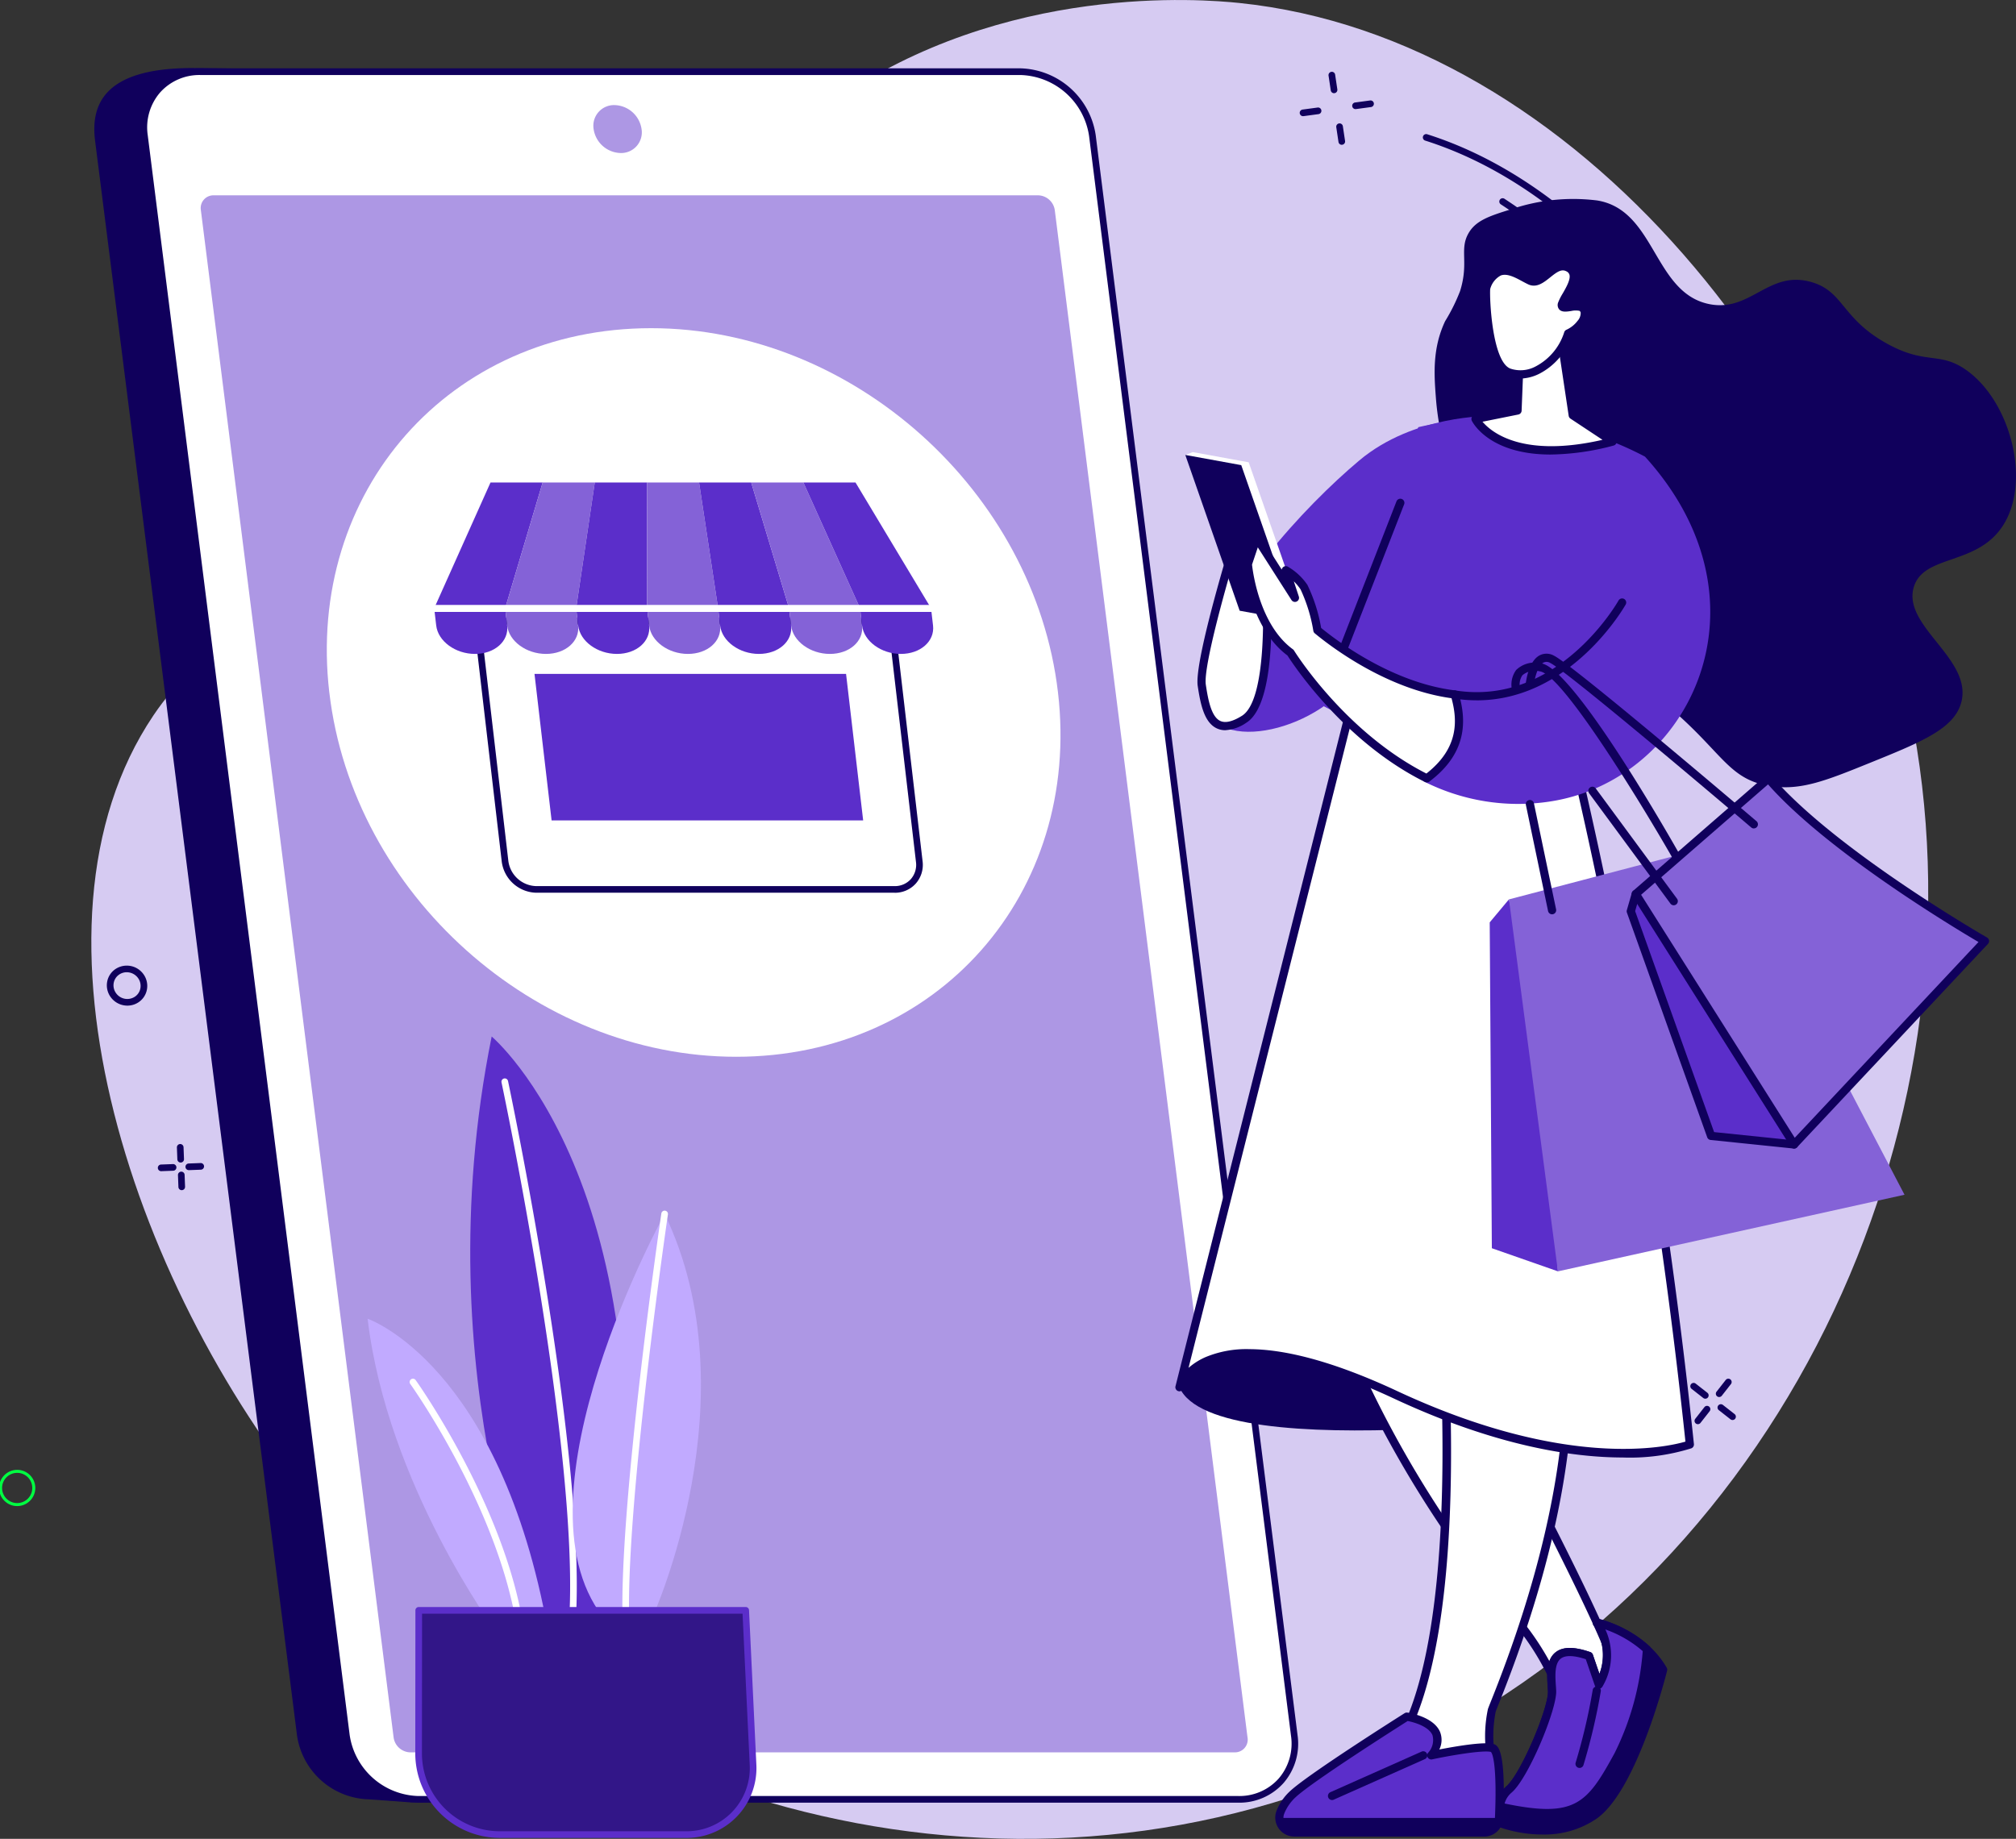 <svg id="Group_18033" data-name="Group 18033" xmlns="http://www.w3.org/2000/svg" xmlns:xlink="http://www.w3.org/1999/xlink" width="224.63" height="204.937" viewBox="0 0 224.63 204.937">
  <rect x="0" y="0" width="224.63" height="204.937" fill="#333333" stroke="none"/>
  <defs>
    <clipPath id="clip-path">
      <rect id="Rectangle_10506" data-name="Rectangle 10506" width="224.63" height="204.937" fill="none"/>
    </clipPath>
  </defs>
  <g id="Group_18032" data-name="Group 18032" clip-path="url(#clip-path)">
    <circle id="Ellipse_772" data-name="Ellipse 772" cx="1.852" cy="1.852" r="1.852" transform="translate(0.062 163.978)" fill="none" stroke="#00ff42" stroke-miterlimit="10" stroke-width="0.335"/>
    <path id="Path_29294" data-name="Path 29294" d="M79.446,49.707C57.957,71.17,44.424,65.024,34.52,79.731c-15.973,23.717-2.057,64.69,19.06,89.511,25.864,30.4,73.037,46.041,115.671,28.1,45.4-19.109,68.921-69.262,61.756-113.977-6.4-39.93-37.845-79.15-75.5-83.034-4.082-.421-26.147-2.274-45.151,10.952C94.644,22.214,96.481,32.693,79.446,49.707" transform="translate(-17.425 0)" fill="#d6cbf2"/>
    <path id="Path_29295" data-name="Path 29295" d="M59.116,213.519l4.674.341,86.69-.341a6.137,6.137,0,0,0,6.229-7.106l-22.5-177.724a8.32,8.32,0,0,0-8.028-7.106L39.406,20.569c-9.961,0-11.312,4.195-10.815,8.12l22.5,177.724a8.321,8.321,0,0,0,8.028,7.106" transform="translate(-17.994 -12.985)" fill="#10005c"/>
    <path id="Path_29296" data-name="Path 29296" d="M74.079,214.208h91.364a6.15,6.15,0,0,0,6.229-7.129l-22.5-178.29a8.33,8.33,0,0,0-8.028-7.128H49.783a6.15,6.15,0,0,0-6.229,7.128l22.5,178.29a8.33,8.33,0,0,0,8.028,7.129" transform="translate(-27.459 -13.675)" fill="#fff"/>
    <path id="Path_29297" data-name="Path 29297" d="M164.808,213.944H73.444a8.72,8.72,0,0,1-8.4-7.453L42.551,28.2a6.693,6.693,0,0,1,1.559-5.352,6.6,6.6,0,0,1,5.038-2.193h91.364a8.72,8.72,0,0,1,8.4,7.453L171.4,206.4a6.693,6.693,0,0,1-1.559,5.352,6.6,6.6,0,0,1-5.038,2.193M49.148,21.4a5.864,5.864,0,0,0-4.482,1.943,5.961,5.961,0,0,0-1.38,4.77l22.5,178.29a7.959,7.959,0,0,0,7.661,6.8h91.364a5.865,5.865,0,0,0,4.482-1.942,5.962,5.962,0,0,0,1.38-4.77L148.173,28.2a7.959,7.959,0,0,0-7.661-6.8Z" transform="translate(-26.824 -13.04)" fill="#10005c"/>
    <path id="Path_29298" data-name="Path 29298" d="M177.3,230.922,155.822,60.686a1.923,1.923,0,0,0-1.853-1.646H62.113a1.42,1.42,0,0,0-1.438,1.646L82.155,230.922a1.923,1.923,0,0,0,1.853,1.646h91.856a1.42,1.42,0,0,0,1.438-1.646" transform="translate(-38.295 -37.272)" fill="#ad97e4"/>
    <path id="Path_29299" data-name="Path 29299" d="M182.365,37.109a2.3,2.3,0,0,0,2.334-2.671,3.12,3.12,0,0,0-3.007-2.67,2.3,2.3,0,0,0-2.334,2.67,3.121,3.121,0,0,0,3.007,2.671" transform="translate(-113.215 -20.055)" fill="#ad97e4"/>
    <path id="Path_29300" data-name="Path 29300" d="M99.046,139.8c2.617,22.42,22.913,40.6,45.333,40.6s38.474-18.175,35.857-40.6S157.323,99.2,134.9,99.2s-38.474,18.175-35.857,40.6" transform="translate(-62.351 -62.625)" fill="#fff"/>
    <path id="Path_29301" data-name="Path 29301" d="M190.315,187.81l3.124,26.765a2.715,2.715,0,0,1-2.75,3.113H150.764a3.594,3.594,0,0,1-3.476-3.113l-3.124-26.765Z" transform="translate(-91.011 -118.564)" fill="#fff"/>
    <path id="Path_29302" data-name="Path 29302" d="M190.056,217.423H150.13a3.978,3.978,0,0,1-3.844-3.44l-3.124-26.765a.37.37,0,0,1,.368-.413h46.151a.37.37,0,0,1,.368.327l3.124,26.765a3.149,3.149,0,0,1-.753,2.5,3.111,3.111,0,0,1-2.365,1.029m-46.109-29.878,3.075,26.351a3.219,3.219,0,0,0,3.109,2.786h39.925a2.383,2.383,0,0,0,1.812-.78,2.42,2.42,0,0,0,.57-1.919l-3.086-26.437Z" transform="translate(-90.377 -117.93)" fill="#10005c"/>
    <path id="Path_29303" data-name="Path 29303" d="M163.432,220.028h34.716l-1.906-16.33H161.526Z" transform="translate(-101.971 -128.595)" fill="#5b2eca"/>
    <path id="Path_29304" data-name="Path 29304" d="M131.216,159.861h7.908l4.175-14.012h-5.81Z" transform="translate(-82.836 -92.074)" fill="#5b2eca"/>
    <path id="Path_29305" data-name="Path 29305" d="M139.254,184.965l.177,1.518c.2,1.747-1.4,3.163-3.585,3.163s-4.119-1.416-4.323-3.163l-.177-1.518Z" transform="translate(-82.919 -116.768)" fill="#5b2eca"/>
    <path id="Path_29306" data-name="Path 29306" d="M152.665,159.861h7.908l2.077-14.012h-5.81Z" transform="translate(-96.377 -92.074)" fill="#8462d7"/>
    <path id="Path_29307" data-name="Path 29307" d="M160.7,184.965l.177,1.518c.2,1.747-1.4,3.163-3.585,3.163s-4.119-1.416-4.323-3.163l-.177-1.518Z" transform="translate(-96.46 -116.768)" fill="#8462d7"/>
    <path id="Path_29308" data-name="Path 29308" d="M174.115,159.861h7.908L182,145.848h-5.81Z" transform="translate(-109.918 -92.074)" fill="#5b2eca"/>
    <path id="Path_29309" data-name="Path 29309" d="M182.153,184.965l.177,1.518c.2,1.747-1.4,3.163-3.585,3.163s-4.119-1.416-4.323-3.163l-.177-1.518Z" transform="translate(-110.001 -116.768)" fill="#5b2eca"/>
    <path id="Path_29310" data-name="Path 29310" d="M195.527,159.861h7.908l-2.119-14.012h-5.81Z" transform="translate(-123.423 -92.074)" fill="#8462d7"/>
    <path id="Path_29311" data-name="Path 29311" d="M203.6,184.965l.177,1.518c.2,1.747-1.4,3.163-3.585,3.163s-4.119-1.416-4.323-3.163l-.177-1.518Z" transform="translate(-123.541 -116.768)" fill="#8462d7"/>
    <path id="Path_29312" data-name="Path 29312" d="M213.384,159.861h7.908l-4.218-14.012h-5.81Z" transform="translate(-133.371 -92.074)" fill="#5b2eca"/>
    <path id="Path_29313" data-name="Path 29313" d="M225.052,184.965l.177,1.518c.2,1.747-1.4,3.163-3.585,3.163s-4.12-1.416-4.323-3.163l-.177-1.518Z" transform="translate(-137.083 -116.768)" fill="#5b2eca"/>
    <path id="Path_29314" data-name="Path 29314" d="M231.241,159.861h7.908l-6.316-14.012h-5.81Z" transform="translate(-143.32 -92.074)" fill="#8462d7"/>
    <path id="Path_29315" data-name="Path 29315" d="M246.5,184.965l.177,1.518c.2,1.747-1.4,3.163-3.585,3.163s-4.12-1.416-4.323-3.163l-.177-1.518Z" transform="translate(-150.624 -116.768)" fill="#8462d7"/>
    <path id="Path_29316" data-name="Path 29316" d="M249.1,159.861h7.908l-8.414-14.012h-5.81Z" transform="translate(-153.268 -92.074)" fill="#5b2eca"/>
    <path id="Path_29317" data-name="Path 29317" d="M267.95,184.965l.177,1.518c.2,1.747-1.4,3.163-3.585,3.163s-4.12-1.416-4.323-3.163l-.177-1.518Z" transform="translate(-164.164 -116.768)" fill="#5b2eca"/>
    <path id="Path_29318" data-name="Path 29318" d="M185.94,183.589H130.582a.37.37,0,1,1,0-.741H185.94a.37.37,0,0,1,0,.741" transform="translate(-82.202 -115.432)" fill="#fff"/>
    <path id="Path_29319" data-name="Path 29319" d="M474.272,82.235a.369.369,0,0,1-.317-.178,67.059,67.059,0,0,0-20.669-21.445.37.37,0,0,1,.374-.64,67.845,67.845,0,0,1,20.929,21.7.37.37,0,0,1-.316.562" transform="translate(-286.043 -37.829)" fill="#10005c"/>
    <path id="Path_29320" data-name="Path 29320" d="M455.1,59.483a.37.37,0,0,1-.3-.158c-.092-.132-9.419-13.277-24.61-18.087a.371.371,0,0,1,.224-.706c15.436,4.889,24.9,18.235,24.993,18.369a.371.371,0,0,1-.3.583" transform="translate(-271.412 -25.576)" fill="#10005c"/>
    <path id="Path_29321" data-name="Path 29321" d="M48.089,352.659a.37.37,0,0,1-.014-.74l1.322-.05a.37.37,0,1,1,.028.74l-1.322.05h-.014" transform="translate(-30.125 -222.134)" fill="#10005c"/>
    <path id="Path_29322" data-name="Path 29322" d="M56.441,352.343a.37.37,0,0,1-.014-.74l1.322-.05a.37.37,0,1,1,.028.74l-1.322.05h-.014" transform="translate(-35.398 -221.934)" fill="#10005c"/>
    <path id="Path_29323" data-name="Path 29323" d="M53.881,347.872a.37.37,0,0,1-.37-.356l-.05-1.322a.37.37,0,1,1,.74-.028l.05,1.322a.37.37,0,0,1-.356.384h-.014" transform="translate(-33.75 -218.309)" fill="#10005c"/>
    <path id="Path_29324" data-name="Path 29324" d="M54.2,356.224a.37.37,0,0,1-.37-.357l-.05-1.322a.37.37,0,0,1,.74-.028l.05,1.322a.37.37,0,0,1-.356.384H54.2" transform="translate(-33.95 -223.582)" fill="#10005c"/>
    <path id="Path_29325" data-name="Path 29325" d="M512.5,419.774a.372.372,0,0,1-.228-.079l-1.3-1.019a.37.37,0,1,1,.457-.583l1.3,1.019a.37.37,0,0,1-.229.662" transform="translate(-322.489 -263.892)" fill="#10005c"/>
    <path id="Path_29326" data-name="Path 29326" d="M520.722,426.214a.369.369,0,0,1-.228-.079l-1.3-1.019a.37.37,0,1,1,.456-.583l1.3,1.019a.37.37,0,0,1-.229.662" transform="translate(-327.677 -267.957)" fill="#10005c"/>
    <path id="Path_29327" data-name="Path 29327" d="M518.913,418.785a.37.37,0,0,1-.291-.6l1.019-1.3a.37.37,0,1,1,.583.457l-1.019,1.3a.369.369,0,0,1-.292.142" transform="translate(-327.356 -263.09)" fill="#10005c"/>
    <path id="Path_29328" data-name="Path 29328" d="M512.474,427a.37.37,0,0,1-.291-.6l1.019-1.3a.37.37,0,0,1,.583.457l-1.019,1.3a.369.369,0,0,1-.292.142" transform="translate(-323.291 -268.278)" fill="#10005c"/>
    <path id="Path_29329" data-name="Path 29329" d="M393.16,33.461a.37.37,0,0,1-.049-.737l1.671-.225a.37.37,0,0,1,.1.734l-1.671.225a.38.38,0,0,1-.05,0" transform="translate(-247.968 -20.514)" fill="#10005c"/>
    <path id="Path_29330" data-name="Path 29330" d="M409.021,31.324a.37.37,0,0,1-.049-.737l1.671-.225a.37.37,0,0,1,.1.734l-1.671.225a.38.38,0,0,1-.05,0" transform="translate(-257.981 -19.165)" fill="#10005c"/>
    <path id="Path_29331" data-name="Path 29331" d="M402.1,24.091a.37.37,0,0,1-.366-.316l-.246-1.643a.37.37,0,0,1,.733-.11l.246,1.643a.371.371,0,0,1-.312.421.407.407,0,0,1-.055,0" transform="translate(-253.456 -13.704)" fill="#10005c"/>
    <path id="Path_29332" data-name="Path 29332" d="M404.436,39.685a.371.371,0,0,1-.366-.316l-.246-1.643a.37.37,0,0,1,.733-.11l.246,1.643a.37.37,0,0,1-.312.421.4.4,0,0,1-.055,0" transform="translate(-254.931 -23.548)" fill="#10005c"/>
    <path id="Path_29333" data-name="Path 29333" d="M34.579,296.335a2.3,2.3,0,0,1-1.845-.927,2.222,2.222,0,0,1-.418-1.678,2.172,2.172,0,0,1,.886-1.439,2.281,2.281,0,0,1,3.145.511,2.222,2.222,0,0,1,.418,1.678,2.172,2.172,0,0,1-.886,1.439,2.223,2.223,0,0,1-1.3.416m-.075-3.721a1.487,1.487,0,0,0-.87.278,1.436,1.436,0,0,0-.586.952,1.487,1.487,0,0,0,.281,1.123,1.537,1.537,0,0,0,2.118.35,1.435,1.435,0,0,0,.586-.952,1.488,1.488,0,0,0-.281-1.123,1.555,1.555,0,0,0-1.248-.628" transform="translate(-20.384 -184.26)" fill="#10005c"/>
    <path id="Path_29334" data-name="Path 29334" d="M444.2,105.14c5.137,5.306,5.327,3.6,13.772,10.18,7.57,5.9,7.908,9.349,12.875,10.18,3.443.576,6.289-.577,11.268-2.595,5.731-2.322,9.4-3.81,10.136-6.787,1.189-4.828-6.614-8.435-5.305-12.784,1.106-3.676,7.051-2.335,9.95-6.877,3.163-4.957.792-13.932-4.191-17.365-2.948-2.031-4.427-.48-8.8-2.916-5.045-2.808-4.761-5.805-8.39-6.837-4.773-1.357-6.749,3.405-11.377,2.459-6.19-1.265-5.966-10.462-12.445-11.543a21.427,21.427,0,0,0-9.591.97c-2.455.762-3.965,1.254-4.784,2.7-1.022,1.8.068,3.239-.925,6.414a20.3,20.3,0,0,1-1.67,3.366c-1.445,3.07-1.222,6.006-1.026,8.575.99,13.033,10.508,22.863,10.508,22.863" transform="translate(-273.702 -37.91)" fill="#10005c"/>
    <path id="Path_29335" data-name="Path 29335" d="M405.753,408.728s-45.375,6.536-49.327-2.53c0,0,1.643-6.793,11.819-7.63s37.508,10.16,37.508,10.16" transform="translate(-225.011 -251.587)" fill="#10005c"/>
    <path id="Path_29336" data-name="Path 29336" d="M391.429,358.2s3.88,23.82,24.592,48.42a30.346,30.346,0,0,1,4.709,7.729l.711,1.682s4.867-.841,5.645-3.236-18.865-38.644-18.865-38.644Z" transform="translate(-247.109 -226.133)" fill="#fff"/>
    <path id="Path_29337" data-name="Path 29337" d="M420.66,415.707a.457.457,0,0,1-.42-.279l-.712-1.682a29.834,29.834,0,0,0-4.638-7.613c-20.555-24.414-24.654-48.4-24.693-48.641a.457.457,0,0,1,.765-.4l16.793,15.951a.45.45,0,0,1,.087.114c.049.09,4.968,9.173,9.729,18.432,9.713,18.892,9.332,20.068,9.169,20.57-.853,2.628-5.792,3.509-6,3.545a.459.459,0,0,1-.078.007m-29.279-56.961c1.2,5.448,6.657,25.954,24.208,46.8a30.766,30.766,0,0,1,4.781,7.845l.567,1.341c1.468-.315,4.413-1.254,4.934-2.859.371-1.882-11.318-24.415-18.8-38.221Z" transform="translate(-246.327 -225.35)" fill="#10005c"/>
    <path id="Path_29338" data-name="Path 29338" d="M464.244,497.393l-1.1-3.2c-4.9-1.707-4.2,1.987-4.112,3.913s-3.063,9.486-4.805,10.968-.778,3.814-.778,3.814,5.915,2.174,10.316-.953,7.651-16.214,7.651-16.214c-2.42-4.171-7.4-5.245-7.4-5.245a6.375,6.375,0,0,1,.229,6.915" transform="translate(-286.095 -309.638)" fill="#5479f7"/>
    <path id="Path_29339" data-name="Path 29339" d="M457.2,513.309a14.843,14.843,0,0,1-4.7-.772.457.457,0,0,1-.264-.254,3.9,3.9,0,0,1,.9-4.336c1.642-1.4,4.724-8.79,4.645-10.6-.007-.165-.019-.344-.031-.531-.084-1.262-.2-2.992.909-3.836.809-.617,2.066-.616,3.841,0a.457.457,0,0,1,.282.283l.734,2.141a5.843,5.843,0,0,0-.661-5.432.457.457,0,0,1,.458-.725c.212.045,5.209,1.167,7.7,5.463a.458.458,0,0,1,.048.339c-.135.541-3.342,13.288-7.829,16.476a10.3,10.3,0,0,1-6.041,1.782m-4.181-1.564c1.049.33,5.988,1.671,9.694-.963,3.938-2.8,7.016-14.195,7.426-15.771a11.55,11.55,0,0,0-5.959-4.55,6.814,6.814,0,0,1-.329,6.376.45.45,0,0,1-.439.227.457.457,0,0,1-.389-.307L462,493.774c-1.332-.436-2.266-.459-2.779-.069-.718.547-.625,1.935-.552,3.049.013.194.025.379.033.551.09,2.049-3.1,9.749-4.966,11.336a2.912,2.912,0,0,0-.716,3.1" transform="translate(-285.306 -308.856)" fill="#10005c"/>
    <path id="Path_29340" data-name="Path 29340" d="M466.393,510.389A31.066,31.066,0,0,0,469.61,498.6a9.786,9.786,0,0,1,1.811,2.251s-3.25,13.087-7.651,16.214-10.316.953-10.316.953a4.236,4.236,0,0,1-.239-1.893c8.288,1.79,9.884.289,13.178-5.737" transform="translate(-286.099 -314.766)" fill="#10005c"/>
    <path id="Path_29341" data-name="Path 29341" d="M453.257,511a2.888,2.888,0,0,1,1.018-1.922c1.742-1.483,4.89-9.042,4.805-10.968s-.789-5.62,4.112-3.913l1.1,3.2a6.375,6.375,0,0,0-.229-6.915,13.27,13.27,0,0,1,5.592,2.995,31.076,31.076,0,0,1-3.217,11.788c-3.294,6.026-4.89,7.526-13.178,5.737" transform="translate(-286.141 -309.638)" fill="#5b2eca"/>
    <path id="Path_29342" data-name="Path 29342" d="M457.665,511.36a25.75,25.75,0,0,1-5.287-.7.457.457,0,0,1-.357-.5,3.328,3.328,0,0,1,1.176-2.216c1.642-1.4,4.724-8.79,4.645-10.6-.007-.165-.019-.344-.032-.53-.084-1.263-.2-2.992.909-3.837.81-.617,2.066-.616,3.842,0a.456.456,0,0,1,.282.283l.734,2.141a5.843,5.843,0,0,0-.661-5.432.457.457,0,0,1,.459-.725,13.616,13.616,0,0,1,5.806,3.107.456.456,0,0,1,.144.373,31.221,31.221,0,0,1-3.271,11.968c-2.473,4.524-4.1,6.662-8.388,6.662m-4.659-1.5c7.891,1.638,9.172.022,12.246-5.6a30.72,30.72,0,0,0,3.143-11.384,12.8,12.8,0,0,0-4.165-2.416,6.814,6.814,0,0,1-.328,6.379.45.45,0,0,1-.44.227.457.457,0,0,1-.388-.306l-1.024-2.985c-1.332-.436-2.266-.459-2.779-.069-.718.547-.626,1.935-.551,3.049.013.194.025.379.033.551.09,2.049-3.1,9.749-4.966,11.336a2.413,2.413,0,0,0-.782,1.22" transform="translate(-285.358 -308.856)" fill="#10005c"/>
    <path id="Path_29343" data-name="Path 29343" d="M476.576,518.923a.448.448,0,0,1-.136-.021.456.456,0,0,1-.3-.571,66.41,66.41,0,0,0,1.894-8.061.457.457,0,1,1,.9.143,67.388,67.388,0,0,1-1.924,8.189.457.457,0,0,1-.436.321" transform="translate(-300.574 -321.89)" fill="#10005c"/>
    <path id="Path_29344" data-name="Path 29344" d="M432.229,437.032c.345-.152-.4-4.5.243-6.338s8.089-18.543,8.584-35.98-14.633-14.18-14.633-14.18,4.292,40.64-4.681,54.452c0,0,3,5.351,10.487,2.046" transform="translate(-266.245 -240.078)" fill="#fff"/>
    <path id="Path_29345" data-name="Path 29345" d="M426.9,437.764a7.436,7.436,0,0,1-6.339-3.351.456.456,0,0,1,.015-.472c8.782-13.518,4.652-53.751,4.609-54.156a.457.457,0,0,1,.358-.494c.262-.056,6.455-1.337,10.907,2.363,3,2.493,4.44,6.624,4.279,12.276-.295,10.4-3.052,22.192-8.2,35.064-.2.5-.347.868-.412,1.054a14.2,14.2,0,0,0-.173,4.337c.086,1.6.112,2.079-.317,2.269a11.721,11.721,0,0,1-4.73,1.11m-5.4-3.574c.648.938,3.495,4.3,9.58,1.707.018-.29-.016-.931-.045-1.463a14.608,14.608,0,0,1,.222-4.687c.072-.205.213-.558.427-1.092,5.1-12.771,7.84-24.463,8.132-34.751.152-5.357-1.177-9.243-3.95-11.548-3.494-2.9-8.319-2.451-9.729-2.242.456,4.583,3.732,40.682-4.637,54.075m9.945,2.046h0Z" transform="translate(-265.463 -239.283)" fill="#10005c"/>
    <path id="Path_29346" data-name="Path 29346" d="M386.737,529.547a5.493,5.493,0,0,1,1.433-2.056c2.137-1.959,12.658-8.6,12.658-8.6s5.259.763,2.726,4.306c0,0,5.456-1.166,6.78-.821.972.253.885,5.215.77,7.833a1.661,1.661,0,0,1-1.662,1.588H388.292a1.659,1.659,0,0,1-1.555-2.252" transform="translate(-244.075 -327.577)" fill="#5b2eca"/>
    <path id="Path_29347" data-name="Path 29347" d="M408.663,531.474H387.514a2.127,2.127,0,0,1-1.758-.929,2.1,2.1,0,0,1-.223-1.946,5.957,5.957,0,0,1,1.549-2.226c2.142-1.964,12.291-8.376,12.722-8.648a.455.455,0,0,1,.309-.066c.118.017,2.909.441,3.635,2.145a2.421,2.421,0,0,1-.077,1.965c1.687-.328,4.926-.893,6-.615.473.123,1.458.38,1.112,8.3a2.115,2.115,0,0,1-2.118,2.025m-22.28-2.542a1.167,1.167,0,0,0,.127,1.1,1.2,1.2,0,0,0,1,.531h21.149a1.2,1.2,0,0,0,1.206-1.151c.232-5.289-.171-7.117-.453-7.377-.927-.214-4.495.394-6.546.832a.457.457,0,0,1-.467-.712,2.084,2.084,0,0,0,.506-1.99c-.406-.952-2-1.43-2.763-1.572-1.279.811-10.5,6.672-12.446,8.456a5.056,5.056,0,0,0-1.316,1.886" transform="translate(-243.296 -326.794)" fill="#10005c"/>
    <path id="Path_29348" data-name="Path 29348" d="M411.108,549.517v.027a1.661,1.661,0,0,1-1.662,1.588H388.3a1.669,1.669,0,0,1-1.667-1.615Z" transform="translate(-244.078 -346.91)" fill="#10005c"/>
    <path id="Path_29349" data-name="Path 29349" d="M401.768,534.778a.457.457,0,0,1-.186-.874l10.177-4.53a.457.457,0,0,1,.372.834l-10.177,4.531a.458.458,0,0,1-.185.039" transform="translate(-253.347 -334.168)" fill="#10005c"/>
    <path id="Path_29350" data-name="Path 29350" d="M399.148,212.273A610.8,610.8,0,0,1,413.3,294.027s-11.526,4.391-32.793-5.539-24.082-.835-24.082-.835l19.383-76.91Z" transform="translate(-225.011 -133.042)" fill="#fff"/>
    <path id="Path_29351" data-name="Path 29351" d="M405.068,294.694c-5.578,0-14.154-1.261-25.535-6.575-11.721-5.473-17.675-5.076-20.6-3.778a5,5,0,0,0-2.849,2.665.457.457,0,0,1-.879-.247l19.382-76.91a.457.457,0,0,1,.473-.344l23.34,1.53a.457.457,0,0,1,.413.341A616.809,616.809,0,0,1,412.972,293.2a.456.456,0,0,1-.292.473,22.956,22.956,0,0,1-7.613,1.023m-41.677-12.076c3.643,0,8.927,1.124,16.528,4.674,18.859,8.806,30.087,6.224,32.108,5.631a618.214,618.214,0,0,0-14.022-81l-22.629-1.484L356.66,284.706a7.284,7.284,0,0,1,1.9-1.2,11.842,11.842,0,0,1,4.832-.888" transform="translate(-224.229 -132.26)" fill="#10005c"/>
    <path id="Path_29352" data-name="Path 29352" d="M395.222,125.771s-8.427-.179-14.522,4.934-15.8,15.5-17.431,24.106,9.851,7.206,15.411,1.692,16.543-30.733,16.543-30.733" transform="translate(-229.232 -79.398)" fill="#5b2eca"/>
    <path id="Path_29353" data-name="Path 29353" d="M432.845,130.757a36.462,36.462,0,0,0-25.249-3.284L395.613,154.12a3.48,3.48,0,0,0,1.538,4.506c4.069,2.151,12.868,5.108,27.8,2.282a5.692,5.692,0,0,0,4.582-4.851Z" transform="translate(-249.556 -79.867)" fill="#5b2eca"/>
    <path id="Path_29354" data-name="Path 29354" d="M367.118,161.307s-4.389,14.166-3.979,16.9,1.067,6.067,4.722,3.785S370.2,165.11,370.2,165.11Z" transform="translate(-229.232 -101.833)" fill="#fff"/>
    <path id="Path_29355" data-name="Path 29355" d="M364.981,182.432a2.205,2.205,0,0,1-.935-.2c-1.415-.653-1.832-2.7-2.137-4.736-.42-2.807,3.814-16.523,3.995-17.105a.456.456,0,0,1,.791-.152l3.078,3.8a.461.461,0,0,1,.1.246c.137,1.523,1.234,14.95-2.549,17.313a4.578,4.578,0,0,1-2.343.832m1.544-20.952c-1.337,4.4-4.016,13.857-3.713,15.88.257,1.713.614,3.58,1.616,4.042.568.263,1.38.069,2.412-.576,2.771-1.73,2.489-12.231,2.135-16.318Z" transform="translate(-228.455 -101.051)" fill="#10005c"/>
    <path id="Path_29356" data-name="Path 29356" d="M370.5,155.47l.824-.317-6.057-17.362-6.234-1.136-.824.317Z" transform="translate(-226.135 -86.27)" fill="#fff"/>
    <path id="Path_29357" data-name="Path 29357" d="M364.262,154.875l6.234,1.137-6.057-17.361-6.234-1.137Z" transform="translate(-226.135 -86.812)" fill="#10005c"/>
    <path id="Path_29358" data-name="Path 29358" d="M405.137,168.022a.456.456,0,0,1-.425-.623l6.359-16.315a.457.457,0,1,1,.851.332l-6.358,16.316a.457.457,0,0,1-.426.291" transform="translate(-255.474 -95.196)" fill="#10005c"/>
    <path id="Path_29359" data-name="Path 29359" d="M433.612,164.534a17.17,17.17,0,0,0,6.046-.293c11.009-2.6,7.664-20.268,7.664-20.268l7.492-5.947c14.716,16.229,5,36.033-10.539,38.429a23.323,23.323,0,0,1-14.171-2.268c4.385-3.276,4.211-7.224,3.509-9.653" transform="translate(-271.524 -87.136)" fill="#5b2eca"/>
    <path id="Path_29360" data-name="Path 29360" d="M377.1,165.518l.983-2.919,4.267,6.679-1.019-3.084a6.276,6.276,0,0,1,2.023,1.885,18.994,18.994,0,0,1,1.494,4.8c1.882,1.56,8.111,6.3,15.306,7.17.7,2.429,1.274,6.068-3.111,9.344-9.5-4.714-15.19-14.012-15.19-14.012-4.192-3.053-4.752-9.862-4.752-9.862" transform="translate(-238.06 -102.649)" fill="#fff"/>
    <path id="Path_29361" data-name="Path 29361" d="M396.256,189.066a.459.459,0,0,1-.2-.047c-9.047-4.488-14.745-13.188-15.327-14.1-4.246-3.162-4.844-9.856-4.867-10.14a.461.461,0,0,1,.022-.183l.983-2.919a.457.457,0,0,1,.818-.1l2.411,3.773a.457.457,0,0,1,.667-.336,6.711,6.711,0,0,1,2.188,2.035,17.914,17.914,0,0,1,1.532,4.8c1.9,1.551,7.994,6.122,14.944,6.965a.456.456,0,0,1,.384.326c.753,2.609,1.233,6.467-3.277,9.837a.456.456,0,0,1-.273.091m-19.478-24.277c.086.8.841,6.734,4.557,9.44a.453.453,0,0,1,.121.131c.056.091,5.632,9.077,14.751,13.714,3.632-2.839,3.463-5.938,2.8-8.394-7.23-.988-13.478-5.773-15.239-7.233a.456.456,0,0,1-.157-.267,17.552,17.552,0,0,0-1.426-4.631,5.4,5.4,0,0,0-.75-.892l.56,1.695a.457.457,0,0,1-.818.389l-3.754-5.875Z" transform="translate(-237.278 -101.867)" fill="#10005c"/>
    <path id="Path_29362" data-name="Path 29362" d="M450.44,310.731l7.362,2.575-.743-20.22-4.712-21.237-2.144,2.566Z" transform="translate(-284.213 -171.619)" fill="#5b2eca"/>
    <path id="Path_29363" data-name="Path 29363" d="M500.091,294.16l-20.453-39.117-23.621,6.2,5.455,41.456Z" transform="translate(-287.883 -161.009)" fill="#8462d7"/>
    <path id="Path_29364" data-name="Path 29364" d="M464.031,254.527a.457.457,0,0,1-.447-.363l-2.474-11.84a.457.457,0,0,1,.894-.187l2.474,11.84a.457.457,0,0,1-.354.541.481.481,0,0,1-.094.01" transform="translate(-291.093 -152.631)" fill="#10005c"/>
    <path id="Path_29365" data-name="Path 29365" d="M475.932,223.855a.457.457,0,0,1-.425-.289c-.473-1.086-12.586-21.928-15.589-22.258a2.175,2.175,0,0,0-1.933.439,1.877,1.877,0,0,0-.252,1.5.457.457,0,0,1-.884.23,2.778,2.778,0,0,1,.442-2.32,2.983,2.983,0,0,1,2.727-.753c3.878.426,16.257,22.617,16.34,22.836a.457.457,0,0,1-.427.619" transform="translate(-288.355 -126.489)" fill="#10005c"/>
    <path id="Path_29366" data-name="Path 29366" d="M441.3,192.235a16.32,16.32,0,0,1-2.531-.2.457.457,0,1,1,.141-.9c11.484,1.8,18.117-9.905,18.183-10.023a.457.457,0,0,1,.8.442c-.063.115-6.042,10.683-16.592,10.683" transform="translate(-276.75 -114.186)" fill="#10005c"/>
    <path id="Path_29367" data-name="Path 29367" d="M501.774,297.185l9.255.954-6.646-12.68-11-15.233-.556,1.923Z" transform="translate(-311.122 -170.593)" fill="#5b2eca"/>
    <path id="Path_29368" data-name="Path 29368" d="M510.248,297.814l-.046,0-9.255-.954a.457.457,0,0,1-.383-.3l-8.945-25.036a.457.457,0,0,1-.009-.281l.556-1.923a.457.457,0,0,1,.809-.14l11,15.233a.422.422,0,0,1,.034.055l6.646,12.68a.456.456,0,0,1-.4.668m-8.922-1.835,8.123.837-6.236-11.9-10.431-14.447-.255.881Z" transform="translate(-310.341 -169.812)" fill="#10005c"/>
    <path id="Path_29369" data-name="Path 29369" d="M509.121,235.347l-14.783,12.86,17.644,27.913,21.268-22.665s-16.947-9.706-24.13-18.108" transform="translate(-312.075 -148.574)" fill="#8462d7"/>
    <path id="Path_29370" data-name="Path 29370" d="M511.2,275.795l-.044,0a.457.457,0,0,1-.343-.211L493.17,247.669a.457.457,0,0,1,.086-.588l14.783-12.86a.457.457,0,0,1,.647.048c7.048,8.245,23.841,17.912,24.009,18.008a.457.457,0,0,1,.106.709l-21.268,22.665a.456.456,0,0,1-.333.144m-17.049-28.282,17.12,27.083,20.472-21.817c-2.819-1.658-16.854-10.1-23.449-17.569Z" transform="translate(-311.293 -147.793)" fill="#10005c"/>
    <path id="Path_29371" data-name="Path 29371" d="M489.513,251.014a.457.457,0,0,1-.368-.186l-9.063-12.3a.457.457,0,0,1,.736-.542l9.063,12.3a.457.457,0,0,1-.1.638.452.452,0,0,1-.27.089" transform="translate(-303.018 -150.123)" fill="#10005c"/>
    <path id="Path_29372" data-name="Path 29372" d="M486.519,217.072a.453.453,0,0,1-.3-.109c-5.668-4.831-20.739-17.542-22.388-18.33a.771.771,0,0,0-.769-.04c-.681.378-1,1.922-1.054,2.433a.457.457,0,0,1-.908-.1c.027-.249.3-2.455,1.517-3.131a1.679,1.679,0,0,1,1.608.014c2.094,1,21.751,17.747,22.587,18.459a.457.457,0,0,1-.3.8" transform="translate(-291.092 -124.744)" fill="#10005c"/>
    <path id="Path_29373" data-name="Path 29373" d="M450.807,106.3l-.221,5.578-4.683.936s2.819,5.741,15.274,2.522l-4.438-2.93-1.147-7.662Z" transform="translate(-281.498 -66.124)" fill="#fff"/>
    <path id="Path_29374" data-name="Path 29374" d="M453.494,116c-6.836,0-8.687-3.57-8.782-3.763a.457.457,0,0,1,.321-.649l4.33-.865.207-5.219a.457.457,0,0,1,.315-.416l4.786-1.557a.457.457,0,0,1,.593.366l1.117,7.461,4.268,2.818a.457.457,0,0,1-.138.823,28.2,28.2,0,0,1-7.015,1m-7.595-3.655c1.038,1.218,4.51,4.041,13.371,2.016L455.706,112a.456.456,0,0,1-.2-.313l-1.067-7.128-3.971,1.292-.208,5.26a.457.457,0,0,1-.367.43Zm3.9-1.246h0Z" transform="translate(-280.716 -65.343)" fill="#10005c"/>
    <path id="Path_29375" data-name="Path 29375" d="M449.108,82.89c1.255-3.323,3.461-1.473,4.875-.816s2.652-2.287,4.257-1.45-.343,3.044-.667,4,1.528,0,2.188.438c.436.289.51.961-.1,1.762a3.687,3.687,0,0,1-1.423,1.14c-.879,2.9-4,5.316-6.587,4.342-2.6-.981-2.589-9.3-2.546-9.418" transform="translate(-283.515 -50.802)" fill="#fff"/>
    <path id="Path_29376" data-name="Path 29376" d="M452.095,92.2a3.918,3.918,0,0,1-1.389-.251,3.177,3.177,0,0,1-1.63-1.807c-1.227-2.716-1.3-7.875-1.182-8.2a3.223,3.223,0,0,1,1.736-2.087c1.1-.409,2.231.206,3.144.7.22.119.428.232.615.319.391.182.824-.129,1.491-.664.75-.6,1.684-1.35,2.784-.776a1.524,1.524,0,0,1,.808.932c.262.893-.343,1.951-.83,2.8-.138.241-.27.471-.355.654.12-.011.26-.031.369-.046a2.312,2.312,0,0,1,1.57.124,1.217,1.217,0,0,1,.527.82,2.063,2.063,0,0,1-.512,1.6,4.3,4.3,0,0,1-1.414,1.2,7.361,7.361,0,0,1-3.58,4.15,4.87,4.87,0,0,1-2.152.537m-3.324-9.991c-.08,1.215.24,8.124,2.258,8.885a3.543,3.543,0,0,0,2.815-.25,6.5,6.5,0,0,0,3.174-3.8.458.458,0,0,1,.271-.293,3.242,3.242,0,0,0,1.226-.991,1.3,1.3,0,0,0,.339-.893.3.3,0,0,0-.131-.212,2.2,2.2,0,0,0-.937.02c-.539.076-1.048.149-1.34-.2a.767.767,0,0,1-.091-.78,6.219,6.219,0,0,1,.5-.982c.379-.663.9-1.57.746-2.09a.618.618,0,0,0-.354-.38c-.534-.278-1.032.071-1.79.68-.709.569-1.514,1.214-2.448.78-.212-.1-.432-.218-.664-.343-.79-.427-1.685-.911-2.391-.647a2.391,2.391,0,0,0-1.179,1.5m-.449-.105h0Z" transform="translate(-282.729 -50.016)" fill="#10005c"/>
    <path id="Path_29377" data-name="Path 29377" d="M150.233,381.033s-13.455-29.491-5.737-67.723c0,0,20.853,17.474,13.335,67.723Z" transform="translate(-89.712 -197.792)" fill="#5b2eca"/>
    <path id="Path_29378" data-name="Path 29378" d="M159.482,386.324h-.021a.371.371,0,0,1-.35-.39c1.03-18.859-7.472-59.106-7.558-59.511a.37.37,0,1,1,.725-.154c.086.405,8.609,40.749,7.573,59.7a.37.37,0,0,1-.369.35" transform="translate(-95.671 -205.788)" fill="#fff"/>
    <path id="Path_29379" data-name="Path 29379" d="M183.315,366.946s-17.335,31.32-6.907,44.872h5.578s11.147-24.482,1.33-44.872" transform="translate(-109.259 -231.653)" fill="#c1aaff"/>
    <path id="Path_29380" data-name="Path 29380" d="M188.49,412.385a.37.37,0,0,1-.37-.356c-.5-12.926,4.258-45.443,4.306-45.77a.37.37,0,0,1,.733.108c-.048.326-4.8,32.776-4.3,45.634a.37.37,0,0,1-.355.384h-.015" transform="translate(-118.737 -231.019)" fill="#fff"/>
    <path id="Path_29381" data-name="Path 29381" d="M111.093,398.613s14.767,5.038,20.114,34.867H125.4s-12.121-16.382-14.306-34.867" transform="translate(-70.133 -251.644)" fill="#c1aaff"/>
    <path id="Path_29382" data-name="Path 29382" d="M136.073,444.478a.371.371,0,0,1-.365-.31c-2.2-13.289-11.713-26.669-11.809-26.8a.37.37,0,1,1,.6-.431c.1.135,9.711,13.656,11.938,27.114a.37.37,0,0,1-.3.426.341.341,0,0,1-.061.005" transform="translate(-78.173 -263.112)" fill="#fff"/>
    <path id="Path_29383" data-name="Path 29383" d="M126.52,486.758h36.432l.817,17.233a7.409,7.409,0,0,1-7.4,7.76H135.561a9.056,9.056,0,0,1-9.056-9.065Z" transform="translate(-79.862 -307.29)" fill="#321688"/>
    <path id="Path_29384" data-name="Path 29384" d="M155.733,511.486H134.926a9.426,9.426,0,0,1-9.426-9.435l.015-15.928a.37.37,0,0,1,.371-.37h36.432a.371.371,0,0,1,.37.353l.817,17.233a7.78,7.78,0,0,1-7.771,8.148m-29.478-24.993-.014,15.558a8.685,8.685,0,0,0,8.685,8.694h20.807a7.039,7.039,0,0,0,7.031-7.372l-.8-16.88Z" transform="translate(-79.228 -306.655)" fill="#5b2eca"/>
  </g>
</svg>
